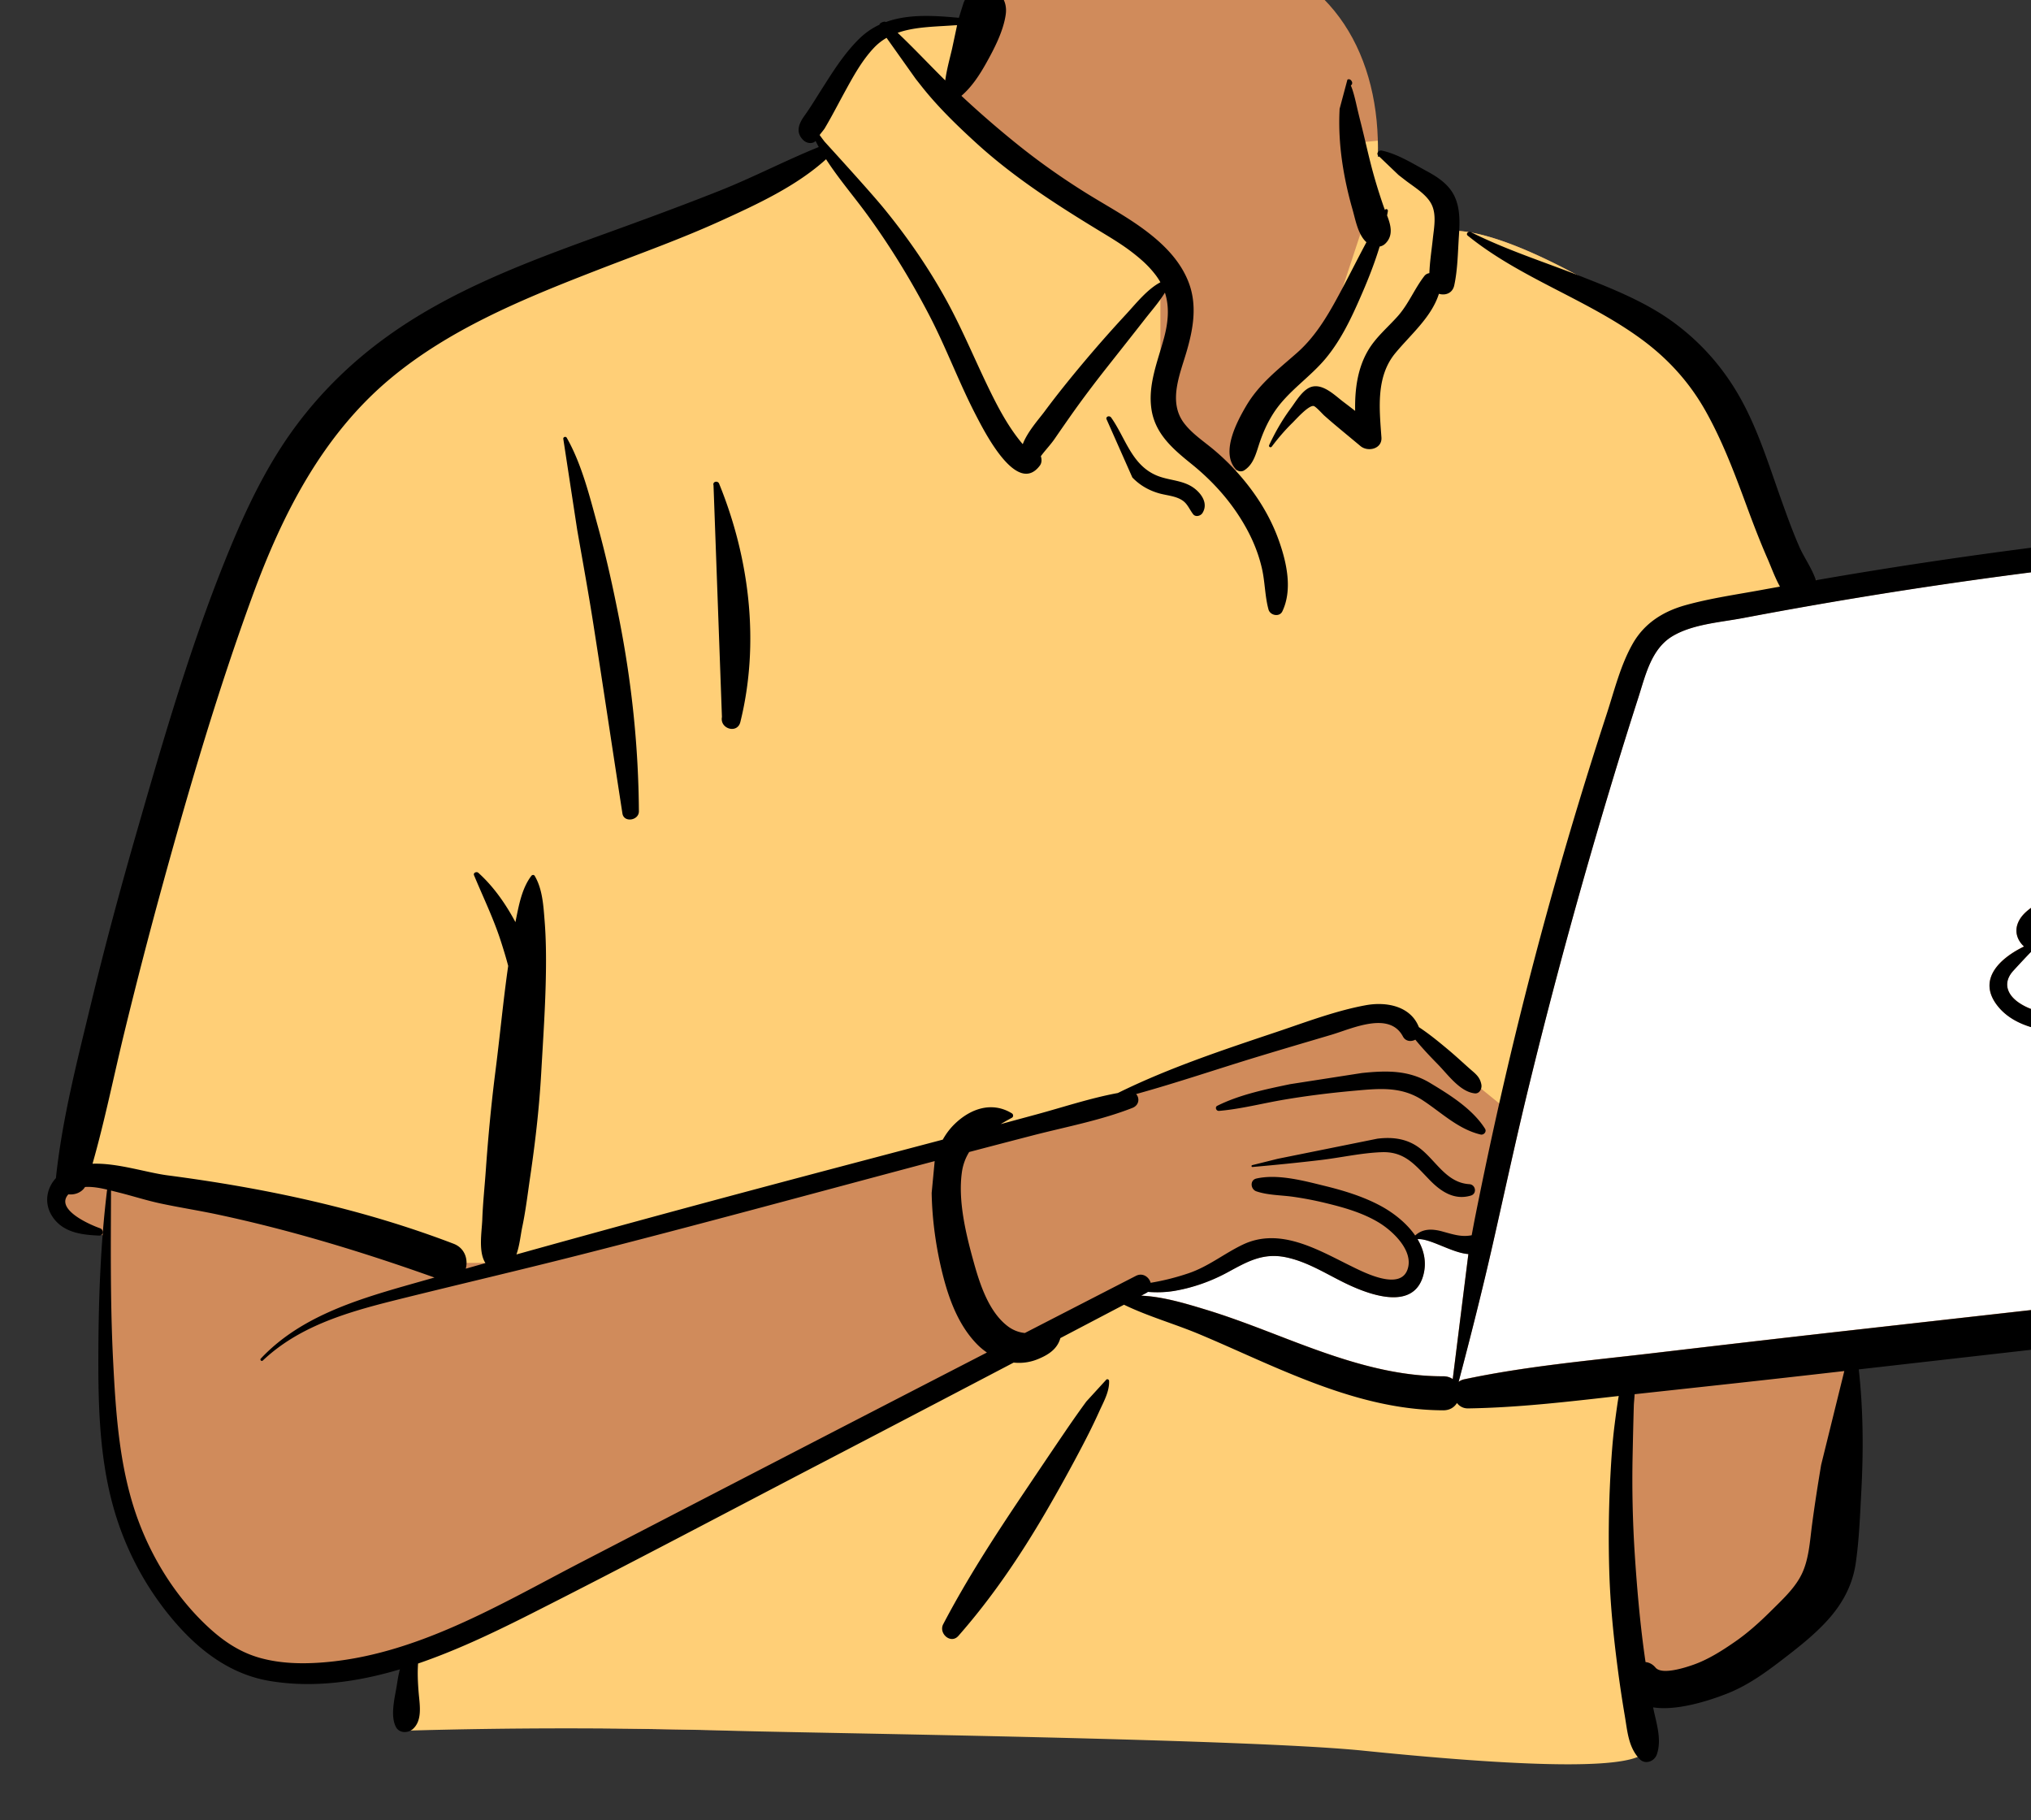 <svg xmlns="http://www.w3.org/2000/svg" width="818" height="733" fill="none" viewBox="0 0 818 733"><rect x="0" y="0" width="818" height="733" fill="#333333" stroke="none"/><g id="body/Macbook" fill-rule="evenodd" clip-rule="evenodd"><path id="â Skin" fill="#D08B5B" d="m996.082 209.472-42.838 4.204c-68.388 5.225-136.749 16.137-204.613 22.686-1.69-2.75-4.997-2.297-7.005-.386-6.772-.593-14.362-5.769-20.496-.385-.199-.028-.399-.061-.6-.08-10.922-20.963-18.471-43.322-25.799-65.711-4.676-13.765-10.969-27.09-22.597-36.332-19.844-13.775-65.311-41.708-88.613-40.534-.386-4.172-2.331-8.472-5.525-11.25 7.039-11.999-21.103-19.828-23.088-18.437 1.272-40.088-17.585-74.902-59.165-82.885-37.25-7.762-90.233-9.066-110.267 29.863-2.202-.248-24.713-.365-26.891-.121-3.387-4.29-40.576 36.353-25.334 50.502-136.272 60.282-213.757 53.089-251.475 222.558-5.1 15.92-5.47 33.341-10.855 48.906-19.157 44.731-34.694 92.362-38.561 141.034-9.34 2.393-10.414 18.86.404 21.242 4.132.911 7.588 2.155 10.601 4.514-2.355 39.886 7.291 131 13.37 130.719 12.393 39.443 67.675 50.575 106.812 36.714-6.747 12.693 0 20.674 0 27.456 140.827 5.328 294.807 2.259 435.595 9.566 18.009-.256 36.951 4.423 54.714 1.73 10.833-2.597 10.851-19.63-.137-21.736l48.013-10.428c-1.073-.405 19.791-14.283 35.56-40.216 14.677-29.01 4.688-64.028 11.339-95.584 51.944-4.248 104.747-6.064 156.123-14.861 7.005 20.959 37.329-4.107 46.968-14.19l-.036-.047c4.664-1.276 8.405-5.648 8.53-10.824 3.271-4.674 3.958-11.262.821-15.779 14.378-82.968 36.299-167.68 44.223-251.428 2.8-.62 5.44-1.848 7.67-3.74l-.18-.181c3.79-4.224 4.53-11.515-1.79-15.104-5.09-2.898-9.35-1.999-14.878-1.455Z"/><path id="ð Top" fill="#FFCF77" d="m453 520 11 7 90 29 55 7 45-7v77l9 72c-4 7.333-42 7.333-114 0-45.898-4.675-213.644-6.943-251.836-7.941L295 697c-44.88-1.295-89.213-1.295-133 0v-27l125-62 112-63 54-25ZM389.229 3.932l8.266 6.172-18.047 29.65 87.913 71.111v56.799l27.832 26.324 15.909-26.324 22.417-29.812 15.931-48.324-5.424-31.836 10.908-1.028a117.6 117.6 0 0 1-.026 6.583c1.985-1.39 30.126 6.438 23.088 18.437 3.193 2.778 5.138 7.078 5.525 11.25 23.301-1.174 68.769 26.759 88.613 40.534 11.628 9.242 17.92 22.567 22.597 36.332l1.101 3.358 1.137 3.447 1.145 3.445c6.329 18.935 13.162 37.699 22.416 55.461.201.019.4.052.599.08 6.135-5.384 13.724-.208 20.496.385 1.961-1.866 5.162-2.342 6.885.199l.12.187-84.371 16.621-55.661 195.244-48.472-39.346-26.018 3.869-68.709 24.781-79.913 20.758-182.431 50.295h-23.231L44.639 475.939l-12.183-4.021c4.023-48.26 19.464-95.48 38.464-139.848 5.385-15.565 5.756-32.986 10.855-48.906 37.718-169.469 115.203-162.276 251.476-222.558-15.243-14.149 21.947-54.791 25.333-50.502l.214-.019.461-.024.595-.021c5.316-.155 23.646-.037 25.622.185a57.885 57.885 0 0 1 3.753-6.293Z"/><path id="ð» Computer" fill="#fff" d="m1009.57 215.4-2.52 14.005c-.59.196-1.2.361-1.82.498a826.593 826.593 0 0 1-2.76 25.072l-15.582 86.839c-2.688 15.364-5.239 30.76-7.771 46.161l-3.356 16.543-2.079 10.282c-4.486 22.266-8.845 44.46-12.67 66.531a10.876 10.876 0 0 1 1.351 2.679l-.294 1.244-.205.829-.209.82c-3.018 11.6-8.269 22.85-20.643 26.263-9.335 2.574-19.576 2.807-29.215 3.823l-1.068.116-168.659 18.967c-20.38 2.292-40.749 4.652-61.117 7.037l-17.657 2.071c-24.61 2.85-49.362 5.093-73.609 10.251a5.43 5.43 0 0 0-2.231 1.014c4.883-18.483 9.557-36.942 13.793-55.612 4.768-21.013 9.293-42.067 14.393-63.004 10.274-42.18 21.791-84.083 34.399-125.626a1949.276 1949.276 0 0 1 8.119-26.102l1.941-6.069 1.494-4.836c2.312-7.373 5.172-14.951 11.952-19.019 7.933-4.76 18.752-5.549 27.75-7.195l6.093-1.145A1958.409 1958.409 0 0 1 866.7 224.83c45.958-4.719 92.076-7.786 138.25-9.285l4.62-.145ZM590.95 504.943l.431.036-6.3 50.361c-1.007-.705-2.286-1.137-3.847-1.133-20.665.061-40.474-6.543-59.634-13.804l-2.918-1.112-8.134-3.127c-8.269-3.168-16.582-6.266-25.05-8.836l-3.424-1.033-1.74-.513c-6.411-1.872-13.155-3.573-19.824-3.997l-.909-.05 1.942-1.019c.284-.149.533-.316.754-.496 3.671.272 7.349.198 11.221-.5 7.282-1.311 14.363-3.844 20.865-7.371l2.904-1.574 1.188-.63.786-.407.781-.395c5.584-2.784 10.924-4.527 17.975-3.045 8.004 1.685 15.018 5.999 22.233 9.644l1.281.638.861.416.878.413.888.405c9.757 4.391 25.285 9.129 29.027-4.137 1.503-5.33.326-10.321-2.282-14.697 4.86-.42 13.542 5.31 20.047 5.963Zm242.878-165.927.117.604c1.38 7.427-2.08 14.533-7.316 19.712-4.295 4.248-11.896 6.609-14.049 12.72-1.226 3.477.078 6.774 2.596 9.073l-.58.287-.567.29-.553.292-.54.295-.525.297c-8.554 4.915-15.521 12.906-7.806 22.559 8.752 10.951 27.039 11.306 39.923 10.449l.868-.061c12.494-.936 27.293-5.133 34.067-16.669 3.107-5.292 2.765-11.692-1.566-16.221-2.613-2.732-7.274-5.538-11.548-5.87.187-2.408-.1-4.734-.947-6.697-1.832-4.243-6.707-7.1-11.409-7.203.381-9.009-6.835-17.903-12.149-25.105l-.542-.739-.527-.727c-2.438-3.392-7.654-1.491-6.947 2.714Zm7.129 9.589 4.841 18.134-.083.15c-1.705 3.238 2.765 6.913 5.416 4.193l.267-.288c3.147-3.25 7.977 1.119 8.037 4.577.086 4.87-3.084 8.634-6.86 11.122l-.265.171-.696.433c-3.099 2.048-.753 6.331 2.654 5.809 4.216-.645 7.671-3.989 9.801-8.164 2.276.652 4.866.573 7.263 1.914 6.04 3.378 2.567 9.288-1.367 12.86l-.159.143-.321.279c-7.216 6.154-17.041 8.292-26.302 8.75l-.534.024c-9.355.4-21.543.534-29.561-4.968-4.99-3.424-6.435-8.28-2.212-12.879 2.388-2.599 4.799-5.221 7.281-7.755 3.715 1.773 7.033 1.054 10.832-.624.487-.216.217-.961-.26-.961-2.096-.002-9.787-3.893-10.161-6.379-.345-2.301 3.909-4.24 5.978-5.352l.3-.165.26-.151a38.135 38.135 0 0 0 6.063-4.551c4.726-4.35 8.158-9.806 9.657-15.777l.131-.545Z"/><path id="ð Ink" fill="#000" d="M388.072 1.184c4.243-10.663 18.586-6.518 16.987 4.684-.957 6.71-4.632 13.797-7.933 19.678-2.688 4.787-5.754 9.459-9.911 13.047a406.574 406.574 0 0 0 22.957 19.872c8.594 6.891 17.631 13.243 26.972 19.081 8.191 5.12 16.752 9.656 24.473 15.498 7.179 5.431 13.719 11.963 17.047 20.49 3.545 9.08 2.004 18.458-.606 27.532l-.3 1.026c-2.667 8.99-7.284 19.827-.882 28.297 3.259 4.312 7.997 7.366 12.088 10.813a93.91 93.91 0 0 1 10.179 9.975c6.825 7.802 12.376 16.581 15.879 26.363l.313.889c3.003 8.659 5.197 19.267 1.14 27.769-1.164 2.437-4.918 1.645-5.57-.728-1.474-5.376-1.397-11.006-2.633-16.458-1.286-5.67-3.426-11.052-6.221-16.144-5.408-9.851-12.732-18.265-21.385-25.379l-2.59-2.106c-6.75-5.54-12.952-11.417-14.322-20.585-1.466-9.809 2.464-19.153 4.991-28.437 1.761-6.47 2.336-12.672.433-18.519-2.325 3.795-5.497 7.397-8.006 10.61-4.997 6.401-10.041 12.763-15.072 19.137-5.158 6.536-10.189 13.175-14.98 19.986a1137.161 1137.161 0 0 0-6.376 9.18c-1.589 2.306-3.805 4.61-5.537 6.962.421 1.258.389 2.708-.374 3.738-9.185 12.41-22.252-13.484-25.66-20.026-6.94-13.323-12.105-27.477-19.068-40.797-7.215-13.808-15.431-27.248-24.588-39.854-5.539-7.625-11.747-14.787-16.814-22.654-11.937 10.824-27.645 18.08-42.073 24.66-15.853 7.229-32.322 13.134-48.575 19.404l-4.801 1.865c-28.005 10.93-56.694 22.937-79.971 42.35-27.353 22.813-43.535 54.609-55.582 87.535-13.868 37.905-25.341 76.833-36.036 115.736a2094.217 2094.217 0 0 0-15.548 59.959c-4.302 17.672-7.868 35.52-12.848 53.01 10.1-.357 21.619 3.553 30.242 4.682 39.299 5.144 78.069 13.344 115.172 27.541 4.583 1.754 5.909 6.331 4.911 10.041 2.643-.746 5.284-1.502 7.927-2.244-2.896-4.437-1.514-12.369-1.286-17.287l.014-.338c.234-6.553.945-13.113 1.406-19.654.878-12.469 2.02-24.847 3.54-37.244l.388-3.1c1.722-13.488 2.995-27.055 4.874-40.52l.222-1.541c-.901-3.445-1.95-6.848-3.051-10.236-2.934-9.025-7.075-17.52-10.704-26.261-.428-1.029 1.038-1.62 1.723-1.003 6.146 5.529 11.028 12.543 14.95 19.879.068-.346.128-.693.199-1.039l.447-2.203c1.104-5.372 2.446-11.024 5.742-15.381.351-.463 1.045-.56 1.377 0 3.154 5.337 3.507 12.096 3.992 18.169.549 6.87.618 13.827.521 20.716-.189 13.463-1.138 26.964-1.894 40.405-.742 13.208-2.198 26.249-4.075 39.327l-.357 2.453c-.918 6.225-1.669 12.528-2.879 18.71l-.342 1.683c-.647 3.066-1.045 7.389-2.333 10.98a9176.8 9176.8 0 0 1 99.579-27.148c24.033-6.414 48.091-12.732 72.139-19.09 1.269-2.287 2.849-4.423 4.821-6.332 6.497-6.292 15.107-9.099 23.004-4.256.642.395.696 1.401 0 1.782a146.319 146.319 0 0 0-4.518 2.559l14.44-3.911c10.793-2.925 21.715-6.58 32.762-8.619 20.347-10.041 42.231-17.309 63.665-24.492l2.526-.854c10.974-3.742 22.326-7.931 33.665-10.005 8.301-1.518 18.045.314 21.383 8.818 4.226 2.785 8.202 6.058 12.039 9.277 2.774 2.326 5.433 4.799 8.137 7.207l.498.438c2.211 1.918 3.962 3.202 4.505 6.255.28 1.577-.722 3.709-2.667 3.5-5.951-.637-10.79-7.535-14.826-11.654-3.118-3.184-6.261-6.476-9.107-9.975-1.659.903-3.933.741-4.989-1.259-5.476-10.369-20.477-3.184-28.777-.725l-11.89 3.519a2742.736 2742.736 0 0 0-17.819 5.335c-16.304 4.951-32.528 10.492-48.98 15.039 1.472 1.618 1.269 4.496-1.527 5.591-12.878 5.053-27.006 7.666-40.385 11.133a8404.297 8404.297 0 0 0-25.328 6.612 20.705 20.705 0 0 0-2.926 8.083c-1.611 11.351 1.495 24.447 4.521 35.425l.456 1.638c2.487 8.826 6.146 19.646 13.761 25.219 1.859 1.359 4.226 2.305 6.612 2.519a49608.132 49608.132 0 0 1 44.728-23.003c2.763-1.419 5.316.502 5.936 2.786 5.259-.863 10.506-2.223 15.285-3.845 8.03-2.727 14.3-7.928 21.828-11.525 14.566-6.958 29.441 1.589 42.482 8.087l3.006 1.477c5.848 2.838 18.015 8.289 20.822.528 2.714-7.508-5.867-15.532-11.409-18.911-6.606-4.029-14.298-6.185-21.764-7.981a136.661 136.661 0 0 0-12.919-2.474c-4.924-.693-10.01-.589-14.751-2.186-2.356-.792-2.718-4.534 0-5.152 7.298-1.661 16.008.151 23.624 2.002l3.981.981c7.673 1.883 15.42 4.246 22.409 8.002 5.082 2.732 10.446 6.882 13.95 11.962 3.043-2.827 6.83-2.731 10.775-1.683l2.141.596c3.536.979 6.402 1.654 9.843.975.46-2.503.926-5.007 1.425-7.511 4.903-24.614 10.28-49.134 16.213-73.523 10.234-42.068 22.076-83.674 35.426-124.853l1.34-4.117c3.079-9.419 5.557-19.681 10.521-28.334 4.695-8.182 12.217-12.895 21.154-15.391 10.142-2.832 20.799-4.314 31.145-6.227 2.308-.426 4.622-.831 6.932-1.25-1.952-3.525-3.41-7.526-4.722-10.596l-.23-.532c-2.82-6.429-5.353-12.973-7.799-19.553l-1.829-4.946c-4.417-11.911-8.976-23.626-15.185-34.766-6.536-11.724-15.207-21.309-26.016-29.242-22.038-16.176-48.601-24.427-69.976-41.714-.876-.708.247-1.919 1.136-1.471 14.433 7.252 30.014 12.183 45.026 18.087l2.961 1.168c11.866 4.704 23.916 9.825 34.186 17.44 11.45 8.492 20.468 19.038 27.246 31.579 6.68 12.362 10.953 26.199 15.666 39.403l1.26 3.518c1.901 5.276 3.865 10.536 6.115 15.67 1.786 4.076 5.119 8.729 6.634 13.385 4.145-.719 8.289-1.44 12.438-2.133a1993.74 1993.74 0 0 1 271.807-26.399c3.57-.101 5.41 3.299 4.88 6.407-8.74 51.681-16.5 103.539-25.024 155.259a9492.262 9492.262 0 0 1-11.397 67.674c-1.967 11.422-4.241 22.8-6.104 34.239-1.504 9.238-2.596 18.548-5.178 27.572-2.316 8.091-5.87 15.893-11.707 22.066-6.292 6.654-15.074 9.875-23.914 11.397-22.441 3.862-45.459 5.439-68.082 8.012l-120.447 13.703c1.76 15.999 1.892 31.748 1.084 47.933l-.46 8.836c-.377 7.106-.826 14.224-1.847 21.257-1.28 8.823-5.316 16.294-11.261 22.884-5.459 6.052-12.091 11.216-18.542 16.164-6.696 5.138-13.615 10.097-21.488 13.274l-1.022.406c-6.907 2.696-19.864 6.872-29.304 5.346 1.234 6.183 3.622 12.831 1.505 18.949-.982 2.841-4.697 4.258-6.973 1.841-4.509-4.791-4.861-11.119-5.929-17.369a496.632 496.632 0 0 1-2.92-19.574c-1.646-12.651-2.927-25.418-3.318-38.176a465.119 465.119 0 0 1 .459-39.31c.363-6.721.813-13.438 1.666-20.116a403.26 403.26 0 0 1 1.161-8.539c.155-1.036.327-2.067.512-3.096l-10.811 1.22c-16.577 1.85-33.161 3.521-49.855 3.781-1.977.03-3.498-.87-4.492-2.181-1.059 1.725-2.903 2.959-5.544 2.949-23.313-.087-45.023-7.71-66.227-16.694-10.688-4.53-21.21-9.434-31.914-13.925-9.991-4.192-20.672-7.183-30.422-11.905l-25.62 13.438a11.093 11.093 0 0 1-.685 1.809c-1.668 3.405-4.957 5.252-8.316 6.643-3.224 1.338-6.563 1.754-9.816 1.416a38410.106 38410.106 0 0 1-58.313 30.503l-19.452 10.14c-38.756 20.179-77.359 40.689-116.359 60.394l-2.871 1.445c-13.471 6.755-27.936 13.602-42.885 18.711-.266 3.784-.098 7.464.219 11.469l.076.872c.446 4.733 1.402 10.664-2.395 14.033-1.975 1.752-5.503 1.759-6.846-.883-2.437-4.791-.249-12.344.523-17.549.274-1.851.608-3.754 1.102-5.6-17.138 5.102-34.795 7.576-52.235 4.711-16.98-2.787-30.131-13.484-40.733-26.568-11.19-13.807-19.14-29.898-23.406-47.147-4.855-19.628-5.172-39.898-5.058-60.003.12-21.409.913-42.924 3.517-64.189-2.853-.671-6.017-1.251-8.9-1.051-1.428 2.285-4.198 3.247-6.701 2.95-5.443 6.003 8.363 12.138 12.775 13.674 1.532.534 1.368 3.022-.4 2.947l-1.112-.053c-6.818-.363-13.86-1.527-17.87-7.862-3.211-5.078-2.246-11.094 1.583-15.235 2.529-23.912 8.575-47.197 14.202-70.523 5.522-22.895 11.663-45.643 18.172-68.276l2.918-10.13c10.248-35.489 20.96-71.264 35.097-105.342 7.059-17.016 15.191-33.719 26.214-48.556 10.275-13.831 22.406-25.666 36.35-35.774 25.995-18.846 56.497-30.233 86.467-41.082l1.342-.485c15.531-5.618 31.024-11.303 46.378-17.39 13.579-5.383 26.588-12.208 40.103-17.672a69.458 69.458 0 0 1-1.271-2.418l-.25.21a2.556 2.556 0 0 1-.132.098c-1.359.942-3.36.479-4.48-.578-3.163-2.984-2.092-6.297.019-9.391l.275-.394c2.582-3.617 4.885-7.441 7.268-11.189l1.492-2.344c4-6.262 8.203-12.565 13.537-17.74a29.091 29.091 0 0 1 8.039-5.529c-.245-.518 1.903-1.577 2.512-1.044 9.077-3.322 19.52-2.626 29.416-1.71m356.624 544.951-12.62 1.435a8695.726 8695.726 0 0 1-41.665 4.62l-30.172 3.279c-.077 1.72-.286 3.402-.324 4.701-.197 6.697-.344 13.397-.483 20.096a465.159 465.159 0 0 0 .911 40.271c.857 12.986 1.985 25.974 3.739 38.873l.359 2.578.208 1.356c1.431.138 2.837.818 4.006 2.215 2.552 3.047 11.793.085 15.402-1.199 5.935-2.112 11.524-5.68 16.681-9.258 5.036-3.494 9.571-7.567 13.929-11.859l3.565-3.526c3.547-3.525 7.098-7.28 9.271-11.713 2.947-6.012 3.328-13.392 4.192-19.94 1.064-8.054 2.331-16.107 3.67-24.121m-357.024-122.35-1.309.344c-47.551 12.635-95.031 25.643-142.728 37.72-23.604 5.978-47.32 11.521-70.953 17.384l-3.826.957c-18.644 4.712-37.512 10.383-51.789 23.906-.527.498-1.292-.267-.796-.796 15.387-16.38 37.271-23.314 58.283-29.325 3.884-1.111 7.773-2.196 11.658-3.301-28.576-10.187-57.603-19.05-87.3-25.371-7.647-1.628-15.383-2.823-23.024-4.457-5.33-1.14-10.533-2.788-15.806-4.156l-4.147-1.043-.055 13.108c-.07 18.565-.036 37.115.91 55.677l.18 3.439c1.105 20.657 2.83 41.743 10.16 61.221 5.958 15.828 15.453 30.739 27.87 42.268 6.283 5.833 13.038 10.374 21.388 12.616 7.753 2.081 15.876 2.325 23.846 1.77 38.229-2.667 72.259-23.434 105.467-40.628 54.317-28.123 108.64-56.232 163.012-84.247a26.67 26.67 0 0 1-4.113-3.464c-7.291-7.53-11.137-17.838-13.663-27.821-2.689-10.626-4.297-22.015-4.484-32.985m70.402 75.126a.71.71 0 0 1 1.058.607c.168 4.153-2.127 8.249-3.842 11.99l-.181.399c-2.083 4.634-4.364 9.206-6.723 13.706a677.143 677.143 0 0 1-14.729 26.655c-10.284 17.641-21.712 34.539-35.22 49.899-3.051 3.47-8.069-.979-6.111-4.715 9.44-18.01 20.445-35.015 31.773-51.872 5.671-8.44 11.338-16.888 17.065-25.29a464.06 464.06 0 0 1 7.294-10.439l1.499-2.058m572.07-348.958c-47.715 1.441-95.376 4.553-142.866 9.43a1958.409 1958.409 0 0 0-159.31 23.007l-5.468 1.028c-9.118 1.728-20.257 2.441-28.375 7.312-8.559 5.135-10.872 15.867-13.72 24.717a1975.865 1975.865 0 0 0-9.786 31.309c-12.608 41.543-24.125 83.446-34.399 125.626-5.1 20.937-9.625 41.991-14.393 63.004-4.236 18.67-8.91 37.129-13.793 55.612a5.43 5.43 0 0 1 2.231-1.014c24.248-5.159 48.999-7.401 73.61-10.251l2.381-.278c25.459-2.994 50.918-5.966 76.392-8.83l168.659-18.967c9.947-1.118 20.603-1.27 30.283-3.939 16.458-4.54 20.315-22.94 23.076-37.593l.084-.443c8.325-44.273 14.952-88.931 22.716-133.316M591.405 505.029c-6.548-.432-15.51-6.429-20.478-5.999 2.608 4.376 3.785 9.367 2.282 14.697-4.183 14.832-23.1 7.158-32.212 2.627-7.471-3.717-14.685-8.265-22.956-10.006-9.37-1.97-15.718 1.756-23.634 6.051-6.502 3.527-13.583 6.06-20.865 7.371-3.872.698-7.55.772-11.221.5-.221.18-.47.347-.754.496l-1.942 1.019c8.781.402 17.725 3.112 25.897 5.593 8.468 2.57 16.781 5.668 25.05 8.836l8.134 3.127c20.066 7.683 40.836 14.98 62.552 14.916 1.561-.004 2.84.428 3.847 1.133m-30.336-96.835c6.469-.791 12.44.057 17.609 4.268 6.234 5.078 10.422 13.5 19.384 14.053 2.613.161 3.22 3.835.623 4.603-6.671 1.975-12.072-1.634-16.617-6.32l-3.056-3.193c-4.491-4.65-8.634-8.246-16.255-7.968-8.162.298-16.338 2.184-24.447 3.143a888.485 888.485 0 0 1-27.585 2.811c-.428.037-.501-.637-.1-.736l10.321-2.569m33.879-34.538 1.067-.107c9.393-.912 17.984-.947 26.374 4.106l1.609.973c7.564 4.597 15.797 10.013 20.527 17.457.774 1.219-.505 2.652-1.8 2.342-9.091-2.182-15.737-8.852-23.382-13.844-8.58-5.602-17.443-4.678-27.226-3.808-9.472.843-18.939 2.001-28.318 3.58-8.813 1.482-17.654 3.822-26.556 4.568l.002-.018c-1.017-.002-1.597-1.529-.56-2.047 9.034-4.511 19.497-6.646 29.324-8.707m314.304-97.34c-.908-4.343 4.434-6.357 6.91-2.912l.526.727c5.349 7.328 13.085 16.524 12.692 25.844 4.702.103 9.577 2.96 11.409 7.203.847 1.963 1.134 4.289.947 6.697 4.274.332 8.935 3.138 11.548 5.87 4.331 4.529 4.673 10.929 1.566 16.221-6.775 11.536-21.574 15.732-34.067 16.669l-.445.032c-12.904.892-31.498.651-40.346-10.42-8.535-10.679.898-19.325 10.571-24.02-2.518-2.299-3.822-5.596-2.596-9.073 2.153-6.111 9.754-8.472 14.049-12.72 5.235-5.18 8.695-12.285 7.316-19.713m7.011 8.986c-1.423 6.184-4.919 11.84-9.788 16.322a38.135 38.135 0 0 1-6.063 4.551l-.26.151c-1.92 1.078-6.641 3.098-6.278 5.517.374 2.486 8.065 6.377 10.161 6.379.477 0 .747.745.26.961-3.799 1.678-7.117 2.397-10.832.624-2.482 2.534-4.893 5.156-7.281 7.755-4.223 4.599-2.778 9.455 2.212 12.879 8.018 5.502 20.206 5.368 29.561 4.968 9.416-.402 19.481-2.502 26.836-8.774l.321-.279c3.997-3.555 7.648-9.579 1.526-13.003-2.397-1.341-4.987-1.262-7.263-1.914-2.13 4.175-5.585 7.519-9.801 8.164-3.407.521-5.753-3.761-2.654-5.81l.696-.432c3.892-2.484 7.214-6.31 7.125-11.293-.06-3.459-4.89-7.827-8.036-4.577l-.145.155c-2.633 2.968-7.271-.772-5.539-4.061l.083-.149m-618.96-190.113c-.011-.743 1.034-1.021 1.399-.378 6.112 10.753 9.307 23.934 12.563 35.781 3.41 12.41 6.162 24.946 8.635 37.574 5.009 25.571 7.678 50.995 7.86 77.057.025 3.721-6.038 4.711-6.631.898-3.937-25.351-7.709-50.728-11.676-76.072-1.996-12.747-4.318-25.445-6.542-38.154m54.901-17.977c-.45-1.483 1.708-1.979 2.26-.623 12.266 30.109 16.42 64.231 8.545 95.996-1.205 4.859-8.322 2.754-7.413-2.044m154.825-120.083c-.062-1.11 1.379-1.285 1.922-.521 5.812 8.189 8.223 19.156 18.42 23.388 5.091 2.113 10.82 1.745 15.318 5.314 3.007 2.387 5.313 6.155 3.056 9.77-.728 1.168-2.766 1.753-3.754.484-1.442-1.849-2.205-4.063-4.164-5.449-2.763-1.955-6.489-2.076-9.657-2.995-4.098-1.188-7.71-3.267-10.668-6.356m86.625-160.219c.599-.305 1.174-.11 1.557.408.547.738.48 1.456-.19 1.962.895 1.83 1.952 6.411 2.103 7.078a322.766 322.766 0 0 0 1.944 8.078c1.374 5.417 2.578 10.876 3.953 16.295 1.458 5.744 3.195 11.427 5.128 17.028.125.363.262.733.406 1.109l.22.567.054-.086c.393-.62 1.211-.187 1.114.47-.09.597-.211 1.192-.313 1.79l.203.536c1.264 3.403 2.13 6.987-.19 9.99-.868 1.123-1.823 1.788-3.013 1.986-1.908 6.29-4.302 12.463-6.865 18.391l-.751 1.732c-3.77 8.65-7.791 17.186-13.794 24.55-6.554 8.04-15.569 13.53-21.278 22.34-2.656 4.098-4.504 8.407-6.004 13.035l-.564 1.757c-1.065 3.274-2.293 6.446-5.364 8.366-.98.612-2.448.417-3.238-.418-6.297-6.661.295-19.099 4.092-25.548 5.278-8.968 12.917-14.705 20.566-21.471 8.245-7.293 13.504-17.049 18.591-26.66 3.116-5.888 6.124-11.903 9.291-17.817-3.309-2.924-4.368-8.733-5.489-12.77l-.102-.363c-1.853-6.466-3.325-13.1-4.255-19.763-.895-6.406-1.268-12.72-1.031-19.163l.068-1.641m15.453 18.724c-.731-1.002.479-2.137 1.482-1.928 6.099 1.261 12.061 4.953 17.534 7.937l.584.317c4.369 2.356 8.765 5.242 11.059 9.82 2.495 4.974 2.29 10.703 1.95 16.11l-.033.505c-.417 6.483-.484 13.219-1.856 19.585-.702 3.258-3.653 4.176-6.176 3.406-3.002 9.479-11.435 16.463-17.595 23.943-7.854 9.536-6.376 22.411-5.555 33.896.332 4.65-5.452 5.972-8.431 3.491l-6.865-5.702a926.266 926.266 0 0 1-3.424-2.863 201.91 201.91 0 0 1-2.9-2.485l-1.432-1.264c-.635-.568-3.436-3.697-4.255-3.827-1.983-.315-6.696 4.913-8.309 6.553l-.205.204c-3.036 2.977-5.779 6.18-8.334 9.577-.47.624-1.389.106-1.053-.615 2.29-4.904 4.952-9.593 8.113-13.981l.638-.874c2.103-2.834 4.926-7.838 8.638-8.675 4.533-1.021 9.059 3.524 12.357 6.047l.208.158a322.373 322.373 0 0 1 4.668 3.581c-.162-8.551.918-17.191 5.333-24.56 3.113-5.197 7.777-9.046 11.768-13.512 4.443-4.973 6.763-11.085 10.785-16.264.518-.666 1.232-1.025 2.005-1.139.155-4.163.768-8.368 1.242-12.487l.137-1.233c.479-4.475 1.611-9.94-.58-14.132-2.069-3.958-6.818-6.752-10.334-9.438l-2.872-2.227M357.074 15.24a22.351 22.351 0 0 0-5.109 4.034c-4.901 5.199-8.405 11.669-11.815 17.893-1.836 3.352-3.606 6.741-5.457 10.085a225.699 225.699 0 0 1-2.47 4.331c-.387.662-1.537 1.978-2.107 2.789a85.475 85.475 0 0 0 1.956 2.626c.255.33 17.836 19.48 23.964 26.976 9.384 11.481 17.772 23.608 24.943 36.588 7.022 12.711 12.368 26.169 18.873 39.126 3.256 6.487 6.892 12.928 11.527 18.542.179.219.368.426.551.642 1.769-4.779 6.301-9.896 8.528-12.834l.208-.277c5.049-6.806 10.381-13.407 15.829-19.896a534.15 534.15 0 0 1 15.304-17.424l1.966-2.134c3.641-3.933 8.266-9.818 13.596-12.628a25.53 25.53 0 0 0-1.992-3.019c-4.994-6.526-12.054-11.262-19.019-15.535l-4.518-2.748c-17.028-10.377-33.79-21.234-48.573-34.717-7.821-7.134-15.534-14.607-22.108-22.928l-2.325-2.942m16.66-21.687c-7.974.669-16.585.51-23.954 3.108 6.551 6.193 12.778 12.88 19.175 19.177.569-4.259 1.733-8.466 2.719-12.619"/></g></svg>
